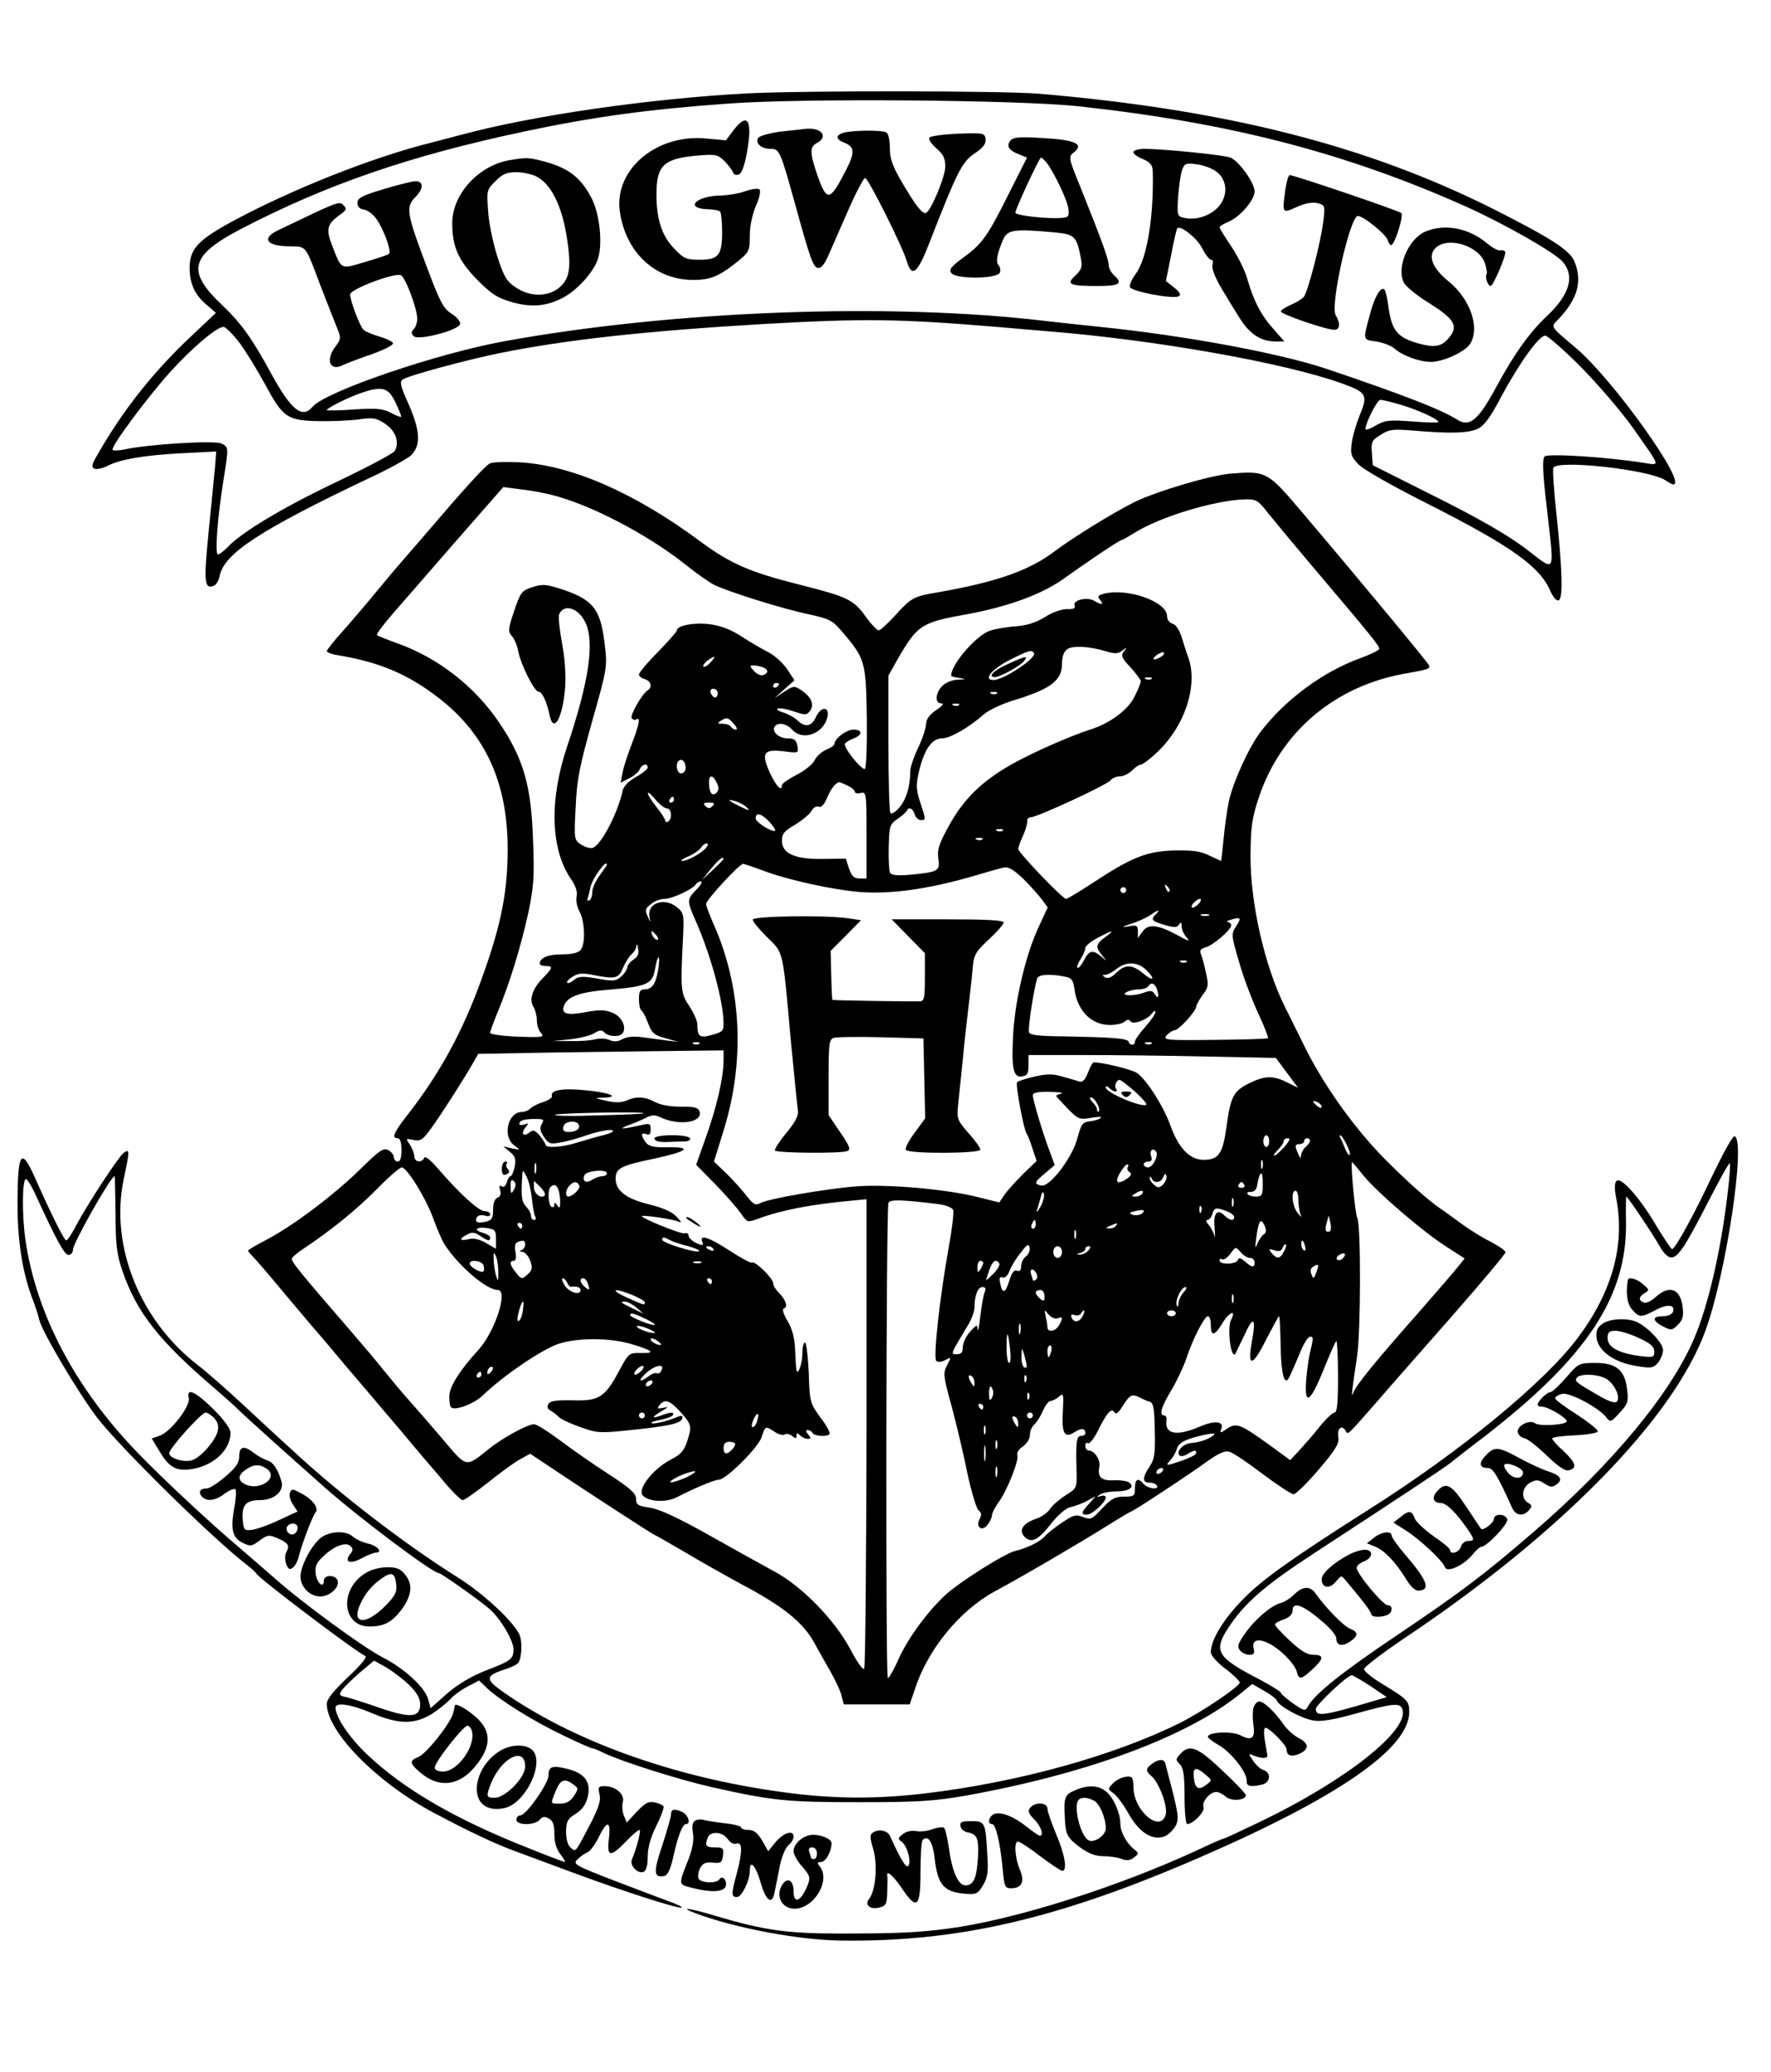 <?xml version="1.0" standalone="no"?>
<!DOCTYPE svg PUBLIC "-//W3C//DTD SVG 20010904//EN"
 "http://www.w3.org/TR/2001/REC-SVG-20010904/DTD/svg10.dtd">
<svg version="1.0" xmlns="http://www.w3.org/2000/svg"
 width="607pt" height="710pt" viewBox="0 0 607 710"
 preserveAspectRatio="xMidYMid meet">

<g transform="translate(0,710) scale(0.1,-0.1)"
fill="#000000" stroke="none">
<path d="M2560 6780 c-333 -18 -732 -75 -980 -142 -41 -11 -100 -26 -130 -34
-177 -47 -411 -138 -603 -236 -164 -84 -197 -115 -197 -186 0 -55 18 -93 60
-128 l30 -26 -90 -85 c-124 -117 -229 -249 -313 -396 -23 -38 -25 -48 -13 -53
8 -3 27 1 43 9 44 23 125 37 255 44 l119 6 -4 -54 c-3 -30 -13 -130 -22 -222
-17 -171 -15 -197 18 -184 8 3 17 18 20 34 15 77 142 159 517 337 63 29 125
64 138 75 36 35 33 86 -11 184 -25 56 -28 70 -16 77 21 14 226 69 336 91 225
45 495 75 903 99 340 19 458 18 795 -10 61 -5 139 -12 175 -15 367 -29 813
-108 1010 -179 84 -30 89 -40 61 -107 -12 -30 -25 -73 -28 -97 -5 -38 -2 -47
23 -73 17 -18 116 -74 235 -134 290 -147 389 -217 424 -303 9 -19 20 -32 27
-29 16 5 13 106 -8 301 -8 76 -13 145 -10 153 12 29 327 -6 383 -42 12 -8 25
-15 28 -15 51 0 -207 361 -334 468 -91 77 -87 70 -58 100 65 69 81 129 53 197
-16 38 -82 80 -278 179 -435 218 -914 340 -1558 395 -123 10 -799 11 -1000 1z
m1135 -44 c517 -56 916 -159 1330 -344 133 -60 307 -159 332 -190 41 -49 23
-111 -55 -185 -60 -56 -114 -132 -177 -249 -60 -110 -89 -133 -132 -105 -52
33 -182 84 -443 172 -159 54 -486 115 -780 145 -58 6 -141 15 -185 20 -534 64
-1278 36 -1855 -69 -233 -42 -616 -173 -659 -225 -35 -42 -73 -11 -141 113
-67 123 -103 173 -168 235 -124 117 -111 170 63 261 292 152 578 251 970 334
235 50 422 76 700 96 249 19 993 13 1200 -9z m-2876 -808 c22 -29 61 -93 88
-142 63 -117 76 -126 183 -129 47 -1 110 2 140 6 49 7 60 5 90 -15 36 -24 50
-63 33 -93 -5 -9 -94 -56 -199 -106 -187 -89 -326 -173 -373 -223 -14 -14 -29
-26 -34 -26 -11 0 -2 125 19 255 18 114 18 112 -6 125 -22 12 -253 -2 -333
-20 -20 -4 -39 -5 -41 -1 -7 10 118 178 196 265 76 84 161 156 184 156 7 0 31
-24 53 -52z m4599 -85 c59 -60 139 -153 178 -208 99 -141 95 -129 38 -121
-124 20 -329 33 -340 22 -8 -8 -7 -53 7 -171 27 -241 35 -226 -73 -144 -64 48
-160 103 -308 177 l-215 108 -3 42 c-3 38 0 44 30 62 29 19 42 20 108 15 125
-11 193 -10 225 6 22 10 44 40 81 111 62 115 129 208 150 208 8 0 63 -48 122
-107z m-4062 -123 c12 -25 20 -46 19 -48 -2 -2 -18 4 -36 14 -27 14 -50 16
-126 11 -51 -4 -93 -4 -93 -2 0 7 81 47 125 61 67 22 87 15 111 -36z m3442 -6
c59 -17 132 -50 132 -60 0 -3 -40 -2 -90 2 -80 6 -93 4 -125 -14 -19 -12 -35
-17 -35 -12 0 20 40 100 51 100 6 0 36 -7 67 -16z"/>
<path d="M2515 6655 l-27 -36 -63 6 c-171 19 -319 -103 -301 -247 19 -140 119
-236 248 -237 58 -1 87 10 141 51 56 44 57 45 57 104 0 30 9 71 21 99 12 26
17 51 12 56 -4 4 -26 2 -48 -6 -22 -8 -59 -14 -82 -15 -85 0 -130 -43 -49 -47
21 0 40 -4 44 -8 4 -4 7 -35 7 -69 0 -81 -12 -96 -78 -96 -45 0 -54 4 -87 39
-42 44 -60 100 -60 185 0 100 25 123 141 133 62 5 69 4 92 -19 13 -13 26 -30
29 -38 2 -8 11 -11 20 -8 10 4 20 30 28 75 20 111 3 140 -45 78z"/>
<path d="M2675 6649 c-38 -5 -72 -15 -76 -21 -12 -18 10 -38 41 -38 32 0 34
-6 84 -185 53 -193 63 -220 79 -223 11 -2 22 11 35 40 11 24 41 94 68 155 27
62 54 113 59 113 11 0 128 -234 143 -285 17 -58 37 -42 77 62 97 248 111 276
155 307 30 20 40 34 38 50 -3 20 -7 21 -93 18 -49 -2 -94 -8 -99 -13 -5 -5 4
-20 22 -36 25 -21 32 -36 32 -63 0 -36 -52 -160 -68 -160 -14 0 -35 28 -81
106 -32 55 -41 80 -41 116 0 26 -5 50 -12 54 -14 9 -118 8 -147 -1 -28 -8 -27
-23 3 -34 36 -14 37 -34 4 -97 -55 -106 -64 -107 -98 -10 -25 74 -25 93 0 106
39 21 17 52 -33 49 -12 -1 -53 -6 -92 -10z"/>
<path d="M3463 6618 c-15 -18 -5 -34 30 -47 l27 -11 -56 -111 c-78 -157 -96
-183 -159 -229 -46 -34 -54 -44 -44 -56 17 -21 157 -20 166 2 3 8 1 20 -5 26
-10 10 -4 42 18 91 15 30 39 33 172 21 72 -7 78 -12 93 -91 5 -27 2 -37 -19
-57 -33 -30 -21 -36 74 -36 76 0 90 8 60 35 -11 10 -20 26 -20 36 0 19 -20 76
-95 263 -44 108 -44 109 -23 125 34 28 2 42 -109 48 -78 5 -101 3 -110 -9z
m124 -75 c26 -34 72 -130 75 -159 3 -26 0 -29 -27 -31 -51 -3 -155 9 -155 18
0 12 82 189 88 189 3 0 11 -8 19 -17z"/>
<path d="M3885 6580 c-3 -5 10 -16 30 -24 28 -12 35 -21 36 -43 4 -156 -20
-300 -58 -351 -14 -18 -23 -39 -20 -46 6 -15 149 -42 167 -31 9 5 4 14 -16 30
l-28 22 18 89 c9 49 19 90 21 92 11 11 68 -34 85 -68 11 -22 25 -40 31 -40 6
0 8 -7 5 -16 -5 -14 11 -53 47 -109 6 -11 26 -43 44 -72 35 -57 74 -83 124
-83 l31 0 -35 40 c-43 47 -69 96 -91 171 -8 31 -34 82 -56 115 -22 32 -40 62
-40 65 0 4 14 12 30 19 40 16 90 75 90 104 0 29 -53 104 -83 116 -21 9 -231
30 -296 30 -16 0 -33 -4 -36 -10z m284 -68 c39 -29 41 -85 5 -123 -29 -30 -78
-45 -117 -35 -22 5 -23 9 -19 73 3 37 9 79 14 92 8 21 13 23 50 18 23 -3 53
-14 67 -25z"/>
<path d="M1745 6551 c-106 -19 -195 -117 -195 -216 0 -80 21 -127 84 -192 50
-51 71 -64 120 -78 66 -19 117 -15 174 14 50 26 106 88 121 133 17 50 7 148
-18 202 -37 75 -79 109 -163 132 -57 15 -62 15 -123 5z m94 -56 c49 -25 86
-98 103 -204 18 -110 11 -150 -31 -181 -40 -28 -97 -26 -143 5 -32 21 -41 37
-64 108 -14 45 -29 114 -31 154 -5 70 -5 73 25 102 24 25 39 31 72 31 22 0 54
-7 69 -15z"/>
<path d="M4406 6454 c-12 -87 -12 -86 39 -63 29 13 53 17 71 13 25 -7 26 -9
20 -59 -8 -71 -53 -244 -67 -262 -7 -8 -27 -20 -46 -28 -18 -8 -33 -18 -33
-22 0 -10 156 -63 183 -63 20 0 22 22 5 50 -20 32 49 340 76 340 19 0 95 -62
102 -82 3 -10 8 -18 12 -18 12 0 44 102 35 110 -8 8 -368 130 -382 130 -5 0
-11 -21 -15 -46z"/>
<path d="M1315 6452 c-74 -22 -90 -31 -90 -47 0 -13 8 -21 22 -23 13 -2 32
-16 43 -32 26 -37 53 -112 43 -120 -5 -4 -42 -16 -83 -28 -84 -25 -79 -28
-112 58 -21 53 -17 72 23 101 27 19 29 23 16 36 -14 15 -18 13 -224 -86 -59
-28 -39 -55 41 -55 56 -1 52 5 101 -126 39 -100 46 -118 64 -163 10 -24 8 -32
-9 -54 -35 -45 -20 -86 23 -65 12 6 57 23 100 38 43 15 76 32 74 38 -2 6 -23
16 -47 23 -24 7 -48 17 -54 23 -13 13 -46 100 -46 121 0 18 150 75 174 66 15
-6 56 -114 56 -149 0 -13 -5 -29 -12 -36 -9 -9 -9 -15 0 -24 16 -16 156 21
159 42 2 8 -12 24 -29 35 -28 17 -40 40 -85 160 -70 185 -73 206 -39 240 29
29 28 55 -1 54 -10 0 -58 -12 -108 -27z"/>
<path d="M4884 6306 c-58 -26 -99 -125 -72 -175 7 -13 46 -45 87 -70 84 -53
100 -77 70 -115 -28 -35 -50 -39 -114 -21 -66 20 -85 44 -96 122 -4 30 -10 58
-14 61 -12 12 -34 -25 -49 -83 -25 -92 -26 -89 21 -95 23 -4 50 -14 61 -23 27
-25 87 -47 126 -47 43 0 118 35 135 62 34 55 1 152 -73 213 -57 46 -73 88 -46
115 41 41 148 9 169 -51 6 -17 9 -35 6 -39 -6 -10 5 -40 14 -40 9 0 54 106 50
117 -2 4 -9 7 -17 5 -7 -2 -27 9 -45 24 -63 53 -146 69 -213 40z"/>
<path d="M1679 5512 c-15 -6 -90 -89 -224 -246 -27 -32 -63 -72 -78 -90 -15
-17 -53 -62 -85 -101 -31 -38 -83 -99 -114 -134 -32 -35 -58 -68 -58 -72 0 -4
17 -11 38 -14 144 -24 241 -65 349 -149 158 -124 233 -289 233 -516 0 -157
-26 -277 -104 -484 -61 -160 -137 -295 -237 -423 -50 -64 -58 -83 -36 -83 8 0
13 -14 13 -40 0 -27 -4 -40 -13 -40 -7 0 -13 7 -13 15 0 8 -9 19 -19 24 -16 9
-30 0 -93 -62 -89 -88 -229 -194 -321 -243 -37 -19 -67 -37 -67 -39 0 -2 8
-12 18 -22 10 -10 54 -61 97 -113 44 -52 89 -106 101 -120 12 -14 42 -48 66
-77 23 -28 73 -87 110 -130 36 -43 97 -114 135 -159 37 -45 97 -115 133 -157
35 -43 69 -77 76 -77 6 0 44 27 85 59 41 33 90 69 110 80 l36 20 93 -62 c120
-80 331 -217 335 -217 2 0 50 -28 107 -61 57 -34 141 -81 187 -106 144 -76
213 -131 252 -202 11 -20 35 -63 54 -96 19 -33 37 -72 40 -88 l7 -27 113 0
113 0 18 53 c44 135 152 268 273 334 95 51 293 167 384 224 43 27 80 49 82 49
7 0 206 131 263 173 38 27 60 37 75 33 12 -3 63 -37 114 -76 51 -38 99 -70
107 -70 7 0 46 38 86 85 58 68 71 90 67 110 -5 29 11 45 24 24 10 -16 1 -24
111 101 40 47 156 178 256 292 100 114 182 212 182 217 0 6 -24 22 -52 37 -29
14 -75 43 -103 64 -27 20 -59 43 -71 51 -38 25 -124 103 -190 170 -108 110
-214 261 -278 394 -22 44 -49 100 -62 125 -70 141 -119 357 -118 520 1 98 5
127 29 199 75 223 258 378 495 422 86 15 92 17 88 29 -3 9 -239 294 -437 527
-117 138 -121 140 -245 130 -73 -7 -254 -61 -329 -98 -76 -38 -211 -122 -271
-167 -88 -67 -201 -107 -410 -143 -75 -13 -84 -18 -139 -79 -25 -27 -50 -50
-55 -50 -6 0 -26 21 -44 46 -42 59 -62 69 -225 110 -175 44 -240 73 -343 149
-225 167 -441 261 -620 271 -47 2 -92 1 -101 -4z m213 -108 c132 -33 329 -136
458 -239 36 -29 79 -59 96 -68 45 -23 235 -83 327 -102 69 -15 81 -21 112 -58
81 -94 83 -104 86 -298 1 -96 -2 -174 -7 -174 -14 -1 -75 76 -68 87 3 5 17 13
30 18 31 12 31 30 -1 30 -24 0 -65 -31 -65 -49 0 -5 -13 -14 -29 -20 -15 -7
-33 -23 -39 -36 -6 -13 -34 -36 -62 -50 -27 -14 -50 -30 -50 -35 0 -24 -18 -6
-40 39 -32 70 -24 85 44 77 53 -7 53 -7 49 18 -4 21 -11 26 -33 26 -30 0 -56
23 -45 40 10 16 40 12 60 -10 36 -40 107 -15 121 43 8 36 -21 38 -38 3 -15
-35 -37 -40 -63 -16 -12 12 -35 24 -51 29 -15 4 -24 10 -19 13 6 3 30 -1 54
-9 41 -14 46 -14 58 2 15 22 3 48 -32 71 -23 15 -26 14 -57 -6 l-33 -22 34 31
34 30 -25 38 c-14 21 -43 47 -64 58 -22 11 -63 35 -92 54 -35 23 -71 37 -108
42 -54 7 -114 -4 -114 -21 0 -4 -29 -37 -65 -74 -36 -36 -65 -71 -65 -77 0 -6
9 -13 20 -16 21 -6 27 -28 10 -38 -19 -12 -61 -85 -55 -96 4 -5 11 -7 16 -4
15 10 10 -18 -16 -85 -13 -34 -28 -78 -31 -97 l-7 -35 31 16 c16 8 32 22 35
31 7 17 27 21 27 5 0 -5 -18 -20 -40 -32 -26 -15 -43 -32 -46 -48 -17 -77 -73
-184 -102 -195 -8 -3 -26 2 -40 11 -24 16 -25 17 -19 128 4 94 13 139 57 296
52 184 52 185 42 267 -14 118 -41 151 -156 187 -45 14 -58 15 -92 4 -36 -12
-40 -17 -62 -82 -21 -62 -21 -70 -8 -85 9 -10 19 -33 22 -52 9 -46 55 -139 70
-139 12 0 28 -34 38 -82 14 -64 45 -6 53 97 3 44 -1 101 -11 152 -8 46 -13 89
-10 97 15 38 64 25 89 -24 34 -66 15 -202 -62 -430 -61 -183 -56 -350 14 -452
17 -25 23 -45 19 -61 -3 -13 2 -36 11 -52 18 -35 20 -110 3 -130 -8 -10 -31
-15 -64 -15 -48 0 -76 -12 -76 -32 0 -4 9 -8 20 -8 27 0 25 -6 -10 -42 -35
-35 -48 -74 -31 -99 6 -10 11 -31 11 -46 0 -14 6 -34 14 -42 13 -15 6 -16 -80
-13 -52 2 -94 8 -94 13 0 5 12 38 26 72 39 93 78 219 104 336 19 90 22 124 17
250 -6 189 -32 280 -116 405 -83 123 -208 221 -347 271 -36 13 -69 26 -72 29
-3 3 22 36 54 73 161 185 282 324 328 376 l51 58 55 -7 c30 -3 81 -12 112 -20z
m2455 -63 c21 -26 83 -101 138 -166 217 -256 245 -290 242 -299 -2 -5 -31 -19
-64 -31 -128 -46 -258 -142 -342 -252 -40 -52 -95 -173 -109 -238 -6 -28 -14
-85 -18 -127 -4 -43 -8 -78 -9 -78 0 0 -19 9 -41 19 -30 15 -57 18 -120 17
-95 -3 -146 -24 -277 -110 -47 -31 -89 -56 -93 -56 -12 0 -164 159 -164 171 0
5 7 26 17 47 9 20 15 43 14 50 -1 6 5 12 13 12 21 0 259 110 272 126 6 8 21
14 33 14 11 0 30 9 41 20 11 11 24 20 30 20 5 0 28 16 49 36 103 92 151 241
111 339 -4 11 -13 39 -20 62 -8 25 -20 43 -31 46 -11 3 -19 14 -19 26 0 49
-134 97 -215 77 -22 -6 -25 -9 -15 -21 15 -18 7 -19 -19 -4 -23 15 -75 3 -68
-15 4 -10 -3 -14 -26 -13 -19 0 -50 -11 -75 -27 -31 -19 -61 -29 -100 -32 -31
-2 -71 -9 -89 -15 -46 -15 -133 -115 -133 -154 0 -2 12 -6 28 -8 25 -4 25 -4
-5 -6 -18 0 -42 -10 -53 -21 -24 -24 -27 -60 -4 -60 11 0 4 -9 -17 -23 -23
-15 -34 -31 -35 -47 0 -14 -12 -51 -27 -82 -15 -31 -27 -67 -27 -80 0 -52 -14
-97 -36 -123 -13 -16 -27 -25 -32 -21 -4 4 -7 112 -7 239 l0 232 32 57 c68
117 80 125 235 153 144 26 262 70 335 123 78 56 191 132 198 132 3 0 22 11 43
24 87 55 275 112 379 115 39 1 45 -3 80 -48z m-555 -473 c30 -9 41 -8 55 3 16
13 17 12 5 -3 -11 -14 -8 -22 23 -55 19 -21 35 -42 35 -47 0 -5 -9 -29 -21
-52 -21 -45 -84 -92 -150 -113 -72 -23 -204 -81 -277 -123 -98 -56 -160 -117
-210 -208 -34 -62 -40 -81 -36 -111 7 -43 0 -47 -94 -56 -44 -4 -66 -2 -71 6
-4 6 -6 46 -5 88 2 72 3 78 30 97 16 11 31 24 32 28 7 15 21 8 27 -12 3 -11
13 -20 21 -20 18 0 18 0 -2 61 -14 42 -15 59 -5 102 17 76 44 117 79 117 29 0
94 38 145 83 16 14 61 35 100 47 128 39 167 68 167 126 0 23 6 41 17 49 18 14
76 11 135 -7z m-248 -6 c10 -16 -104 -92 -139 -92 -36 0 -7 36 54 68 68 34 77
37 85 24z m436 -12 c-24 -15 -37 -11 -16 5 11 8 22 12 25 9 3 -3 -1 -9 -9 -14z
m-1545 -20 c-10 -11 -21 -17 -24 -14 -3 3 3 12 13 20 28 20 32 17 11 -6z m179
-16 c20 -8 21 -20 2 -27 -8 -3 -22 3 -32 14 -15 17 -15 19 -1 19 8 0 22 -3 31
-6z m1333 -40 c-3 -3 -12 -4 -19 -1 -8 3 -5 6 6 6 11 1 17 -2 13 -5z m-1277
-18 c0 -3 -4 -8 -10 -11 -5 -3 -10 -1 -10 4 0 6 5 11 10 11 6 0 10 -2 10 -4z
m-210 -31 c0 -8 -4 -15 -9 -15 -5 0 -11 7 -15 15 -3 9 0 15 9 15 8 0 15 -7 15
-15z m957 -1 c-3 -3 -12 -4 -19 -1 -8 3 -5 6 6 6 11 1 17 -2 13 -5z m-130 -40
c-3 -3 -12 -4 -19 -1 -8 3 -5 6 6 6 11 1 17 -2 13 -5z m-772 -64 c10 -11 13
-20 7 -20 -6 0 -14 5 -17 10 -3 6 -16 10 -28 10 -18 0 -19 2 -7 10 21 13 24
13 45 -10z m-165 -151 c0 -10 -7 -19 -15 -19 -15 0 -21 31 -9 43 11 10 24 -3
24 -24z m107 -52 c8 -16 7 -25 -2 -34 -15 -13 -25 2 -25 38 0 26 15 24 27 -4z
m448 -9 c14 -6 25 -16 25 -21 0 -5 9 -7 20 -4 19 5 20 0 20 -144 l0 -149 -24
0 c-19 0 -27 8 -36 34 l-11 34 -77 -1 c-96 -2 -142 18 -142 62 0 24 8 34 45
55 24 15 50 36 56 47 6 12 17 18 25 15 9 -4 19 7 29 31 13 31 30 52 42 53 1 0
14 -5 28 -12z m-619 -78 c16 0 19 -36 4 -45 -5 -3 -10 -2 -10 3 0 5 -13 26
-30 47 -37 46 -40 69 -4 26 14 -17 32 -31 40 -31z m24 30 c0 -5 -5 -10 -11
-10 -5 0 -7 5 -4 10 3 6 8 10 11 10 2 0 4 -4 4 -10z m250 -27 c12 -12 7 -11
-20 2 -45 22 -52 29 -20 20 14 -4 32 -14 40 -22z m-118 5 c-9 -9 -15 -9 -24 0
-9 9 -7 12 12 12 19 0 21 -3 12 -12z m195 -54 c13 -14 22 -28 20 -30 -8 -8
-67 28 -67 42 0 22 20 17 47 -12z m800 -30 c-3 -3 -12 -4 -19 -1 -8 3 -5 6 6
6 11 1 17 -2 13 -5z m-70 -30 c-3 -3 -12 -4 -19 -1 -8 3 -5 6 6 6 11 1 17 -2
13 -5z m-948 -30 c-15 -18 -63 -44 -81 -44 -7 1 3 8 22 16 19 8 38 22 43 30 4
7 13 14 19 14 6 0 6 -6 -3 -16z m61 -37 c0 -2 -17 -19 -37 -38 l-37 -34 30 37
c25 31 44 46 44 35z m-400 -20 c0 -2 -11 -18 -25 -37 -14 -19 -25 -44 -25 -56
0 -13 -4 -26 -10 -29 -5 -3 -8 0 -6 7 3 7 7 25 10 39 7 30 56 98 56 76z m530
-18 c88 -34 248 -69 345 -76 102 -6 222 10 370 52 50 15 100 29 113 32 18 4
33 -4 69 -38 24 -24 53 -56 64 -71 l20 -27 -30 -65 c-44 -93 -80 -244 -88
-362 -7 -124 -1 -157 30 -152 18 2 22 9 22 38 l0 35 185 0 c102 0 293 -2 424
-5 l239 -5 38 -51 38 -51 -37 18 c-47 24 -76 24 -129 -2 -55 -27 -65 -45 -79
-148 -13 -95 -27 -115 -79 -115 -47 0 -86 40 -114 119 -25 68 -82 157 -115
179 -19 12 -117 36 -147 36 -4 0 -13 -16 -20 -35 -9 -24 -18 -34 -29 -31 -8 3
-34 10 -58 17 -33 10 -54 10 -97 0 -30 -7 -57 -16 -59 -19 -6 -10 23 -164 33
-177 4 -5 13 -29 20 -51 l14 -42 -45 -43 c-24 -24 -53 -56 -64 -71 l-19 -28
-85 21 c-106 25 -300 42 -405 34 -102 -8 -301 -42 -328 -57 -18 -9 -24 -6 -47
23 -14 19 -45 53 -69 77 l-44 42 32 103 c75 238 64 492 -33 710 -14 32 -26 63
-26 70 1 14 114 137 127 137 4 0 33 -10 63 -21z m-223 -67 c-33 -34 -33 -38
-4 -104 53 -119 97 -280 97 -356 0 -24 -5 -29 -40 -38 -42 -12 -50 -6 -50 37
0 11 -12 38 -27 61 -30 44 -31 57 -22 236 4 78 2 85 -20 103 -44 36 -104 15
-95 -33 4 -21 4 -21 -6 2 -10 21 -8 28 11 42 11 10 32 18 46 18 26 0 98 33
108 50 3 5 11 10 17 10 7 0 0 -13 -15 -28z m1621 -7 c-3 -3 -9 2 -12 12 -6 14
-5 15 5 6 7 -7 10 -15 7 -18z m-148 5 c0 -5 -4 -10 -10 -10 -5 0 -10 5 -10 10
0 6 5 10 10 10 6 0 10 -4 10 -10z m250 -45 c-7 -8 -17 -15 -22 -15 -6 0 -5 7
2 15 7 8 17 15 22 15 6 0 5 -7 -2 -15z m-148 -37 c-19 -19 -15 -24 29 -37 34
-10 43 -10 50 1 7 10 9 8 9 -6 0 -11 8 -28 17 -38 13 -15 8 -14 -28 6 -69 38
-104 42 -123 14 l-16 -22 0 23 c0 20 -4 22 -32 17 -26 -4 -24 -2 9 9 24 7 53
21 65 29 27 19 37 21 20 4z m181 -5 c-7 -2 -19 -2 -25 0 -7 3 -2 5 12 5 14 0
19 -2 13 -5z m93 -38 c-16 -25 -16 -30 10 -118 14 -51 44 -130 65 -176 22 -46
37 -86 35 -88 -2 -3 -84 -5 -183 -6 -169 -2 -178 -1 -164 16 9 9 21 17 27 17
14 0 74 66 74 81 0 5 10 23 22 40 20 26 21 34 11 77 -5 26 -13 54 -17 63 -5
12 -1 18 16 23 26 7 88 60 88 76 0 5 -6 10 -12 11 -7 1 -2 4 12 8 33 10 36 6
16 -24z m-1986 -30 c7 -9 8 -15 2 -15 -5 0 -12 7 -16 15 -3 8 -4 15 -2 15 2 0
9 -7 16 -15z m1538 -6 c-33 -24 -34 -35 -10 -63 17 -21 17 -21 -4 -3 -29 24
-41 21 -59 -14 -9 -17 -19 -28 -22 -25 -3 3 2 17 11 30 9 14 16 31 16 38 0 7
20 23 43 35 53 28 60 28 25 2z m-1617 -77 c-12 -8 -21 -20 -21 -27 0 -6 -9
-20 -20 -30 -18 -17 -27 -18 -83 -8 -52 9 -65 8 -80 -5 -9 -8 -20 -13 -23 -9
-3 3 5 12 18 20 18 12 33 14 68 7 79 -16 90 -13 105 23 8 19 21 39 29 47 9 7
17 20 17 29 1 9 4 5 6 -9 4 -17 -1 -29 -16 -38z m85 -34 c-8 -49 -21 -68 -47
-68 -15 0 -19 -7 -19 -34 0 -19 4 -36 8 -38 4 -1 15 -21 23 -43 13 -35 21 -42
59 -52 l45 -13 -40 5 c-22 3 -59 8 -83 11 -28 4 -52 2 -68 -6 -17 -10 -30 -10
-46 -3 -13 5 -34 6 -48 2 -14 -4 -52 -7 -85 -6 l-60 0 60 6 c33 4 70 13 82 21
18 11 25 12 35 2 15 -15 54 -16 63 -1 13 21 -5 57 -36 69 -24 10 -44 11 -92 2
-64 -12 -84 -6 -74 22 12 32 55 47 154 55 131 11 149 19 158 70 4 23 9 41 12
41 3 0 3 -19 -1 -42z m1811 26 c-3 -3 -12 -4 -19 -1 -8 3 -5 6 6 6 11 1 17 -2
13 -5z m-140 -26 c34 -32 28 -44 -8 -14 -38 32 -63 33 -94 2 -15 -15 -28 -20
-37 -15 -11 7 -11 9 0 9 8 0 25 9 39 20 33 26 71 25 100 -2z m-279 -24 c26 -5
30 -11 35 -45 10 -73 58 -121 122 -121 20 0 42 5 49 11 9 8 16 9 20 2 9 -13
57 4 74 26 7 10 12 12 12 5 0 -7 -16 -29 -35 -51 -19 -21 -35 -44 -35 -50 0
-14 -17 -15 -22 0 -4 11 -55 15 -224 18 -84 1 -113 4 -117 14 -5 12 17 151 28
185 5 13 44 16 93 6z m316 -40 c10 -25 6 -41 -5 -22 -8 14 -15 15 -35 8 -35
-14 -85 -13 -64 0 8 5 27 10 42 10 15 0 30 5 33 10 9 15 22 12 29 -6z m-1567
-190 c-3 -3 -12 -4 -19 -1 -8 3 -5 6 6 6 11 1 17 -2 13 -5z m1550 0 c-3 -3
-12 -4 -19 -1 -8 3 -5 6 6 6 11 1 17 -2 13 -5z m-1467 -61 c-1 -58 -24 -158
-61 -261 l-33 -93 66 -67 c36 -37 75 -82 87 -99 22 -32 22 -32 59 -19 81 30
180 49 320 62 l52 5 0 -798 c-1 -439 -4 -803 -8 -810 -4 -7 -23 20 -47 65 -53
100 -165 216 -260 267 -38 21 -140 77 -225 125 -106 60 -170 89 -202 94 -42 6
-48 10 -48 31 0 18 -20 36 -94 84 -51 33 -126 85 -167 116 -40 30 -80 55 -88
55 -23 0 -109 -47 -156 -85 -80 -64 -74 -65 -156 32 -41 48 -94 109 -119 137
-25 28 -63 74 -85 101 -22 28 -71 86 -110 131 -175 202 -205 239 -205 251 0 4
17 19 38 33 91 60 183 134 252 204 41 42 80 76 87 76 18 0 85 -109 109 -178
13 -35 30 -75 39 -88 48 -73 143 -154 181 -154 37 0 -9 -142 -66 -205 -65 -71
-100 -127 -100 -159 0 -18 2 -35 6 -38 12 -13 79 12 108 40 72 70 210 163 265
179 67 20 172 19 244 -2 74 -22 86 -32 35 -31 -42 1 -43 0 -75 -59 -49 -93
-70 -106 -160 -103 -56 1 -77 -2 -83 -12 -6 -10 -4 -18 8 -24 9 -5 22 -15 27
-21 6 -7 38 -22 72 -34 57 -21 68 -22 165 -12 137 14 180 23 186 40 3 10 0 12
-14 7 -37 -16 -86 -27 -91 -22 -3 2 11 8 31 11 20 4 39 11 42 16 7 12 -8 11
-40 -1 -34 -13 -33 -5 2 15 24 14 25 16 4 11 -19 -4 -21 -2 -11 10 18 22 34
17 73 -26 30 -33 35 -45 30 -68 -14 -56 -24 -72 -61 -91 -65 -33 -121 -105
-99 -126 21 -21 79 -24 116 -5 62 32 130 60 144 60 24 0 134 109 146 145 13
40 13 40 45 19 13 -9 29 -13 35 -9 6 4 17 1 25 -5 12 -10 15 -10 15 1 0 10 3
10 12 1 7 -7 18 -12 26 -12 12 0 12 3 2 15 -8 9 -9 15 -2 15 6 0 14 -4 17 -10
7 -11 48 -14 58 -4 4 4 -10 30 -31 57 -36 50 -37 53 -40 154 -3 57 -8 103 -13
103 -5 0 -9 -17 -9 -37 0 -40 -18 -83 -21 -53 -1 8 -3 40 -4 70 -2 37 -10 68
-26 94 -15 26 -19 41 -12 43 15 5 6 30 -19 55 -10 10 -18 24 -18 31 0 17 -64
79 -73 71 -3 -3 -37 15 -75 40 -72 47 -106 58 -95 31 5 -13 2 -14 -21 -4 -14
7 -26 18 -26 25 0 7 -6 11 -13 8 -11 -4 -147 51 -147 59 0 5 105 -10 123 -18
15 -6 14 -3 -5 17 -15 16 -47 30 -92 41 -79 19 -116 47 -116 88 0 36 17 45
132 69 115 25 134 40 48 39 -50 -1 -66 3 -77 17 -17 24 -17 35 2 28 11 -4 15
0 15 16 0 20 -3 22 -32 15 -67 -15 -82 -15 -43 0 22 8 50 20 63 27 16 8 28 8
45 0 64 -31 149 -18 134 21 -4 12 -20 16 -64 15 -35 0 -70 6 -88 16 -35 19
-65 20 -98 5 -16 -7 -38 -8 -68 -1 -44 10 -44 10 -9 11 59 2 15 19 -71 26 -74
7 -115 -1 -107 -21 1 -5 -12 -14 -30 -20 -17 -5 -37 -15 -44 -22 -7 -7 -20
-12 -29 -12 -49 0 -68 -85 -26 -115 22 -16 22 -16 -8 -10 l-30 7 23 -19 c18
-15 21 -25 16 -51 -4 -17 -10 -32 -14 -32 -4 0 -10 -9 -13 -21 -4 -13 -10 -18
-17 -14 -9 5 -10 1 -6 -13 4 -13 1 -22 -9 -26 -9 -3 -15 -18 -15 -40 0 -30 -4
-37 -25 -42 -29 -7 -40 -1 -30 16 4 6 15 8 26 5 11 -4 19 -2 19 4 0 6 -8 11
-19 11 -20 0 -88 62 -159 145 -27 31 -45 45 -48 38 -8 -19 -34 -15 -34 5 0 10
-7 27 -15 40 -15 21 -15 22 12 16 25 -5 32 0 63 43 38 53 115 174 142 222 l17
30 163 3 c90 2 279 4 421 6 l257 3 0 -38z m1410 -103 c24 -22 42 -42 39 -45
-13 -12 -139 41 -139 59 0 6 5 5 12 -2 15 -15 32 -16 23 -2 -7 11 2 30 13 30
4 -1 27 -18 52 -40z m-252 -7 c-10 -2 -18 -6 -18 -8 0 -2 18 -21 39 -43 37
-38 42 -39 81 -32 23 4 38 4 33 0 -4 -5 -21 -10 -37 -12 -26 -3 -30 -9 -43
-57 -17 -67 -96 -171 -125 -163 -25 6 -23 11 15 43 l32 27 -18 49 c-24 63 -57
175 -57 190 0 9 17 13 58 12 31 -1 49 -3 40 -6z m122 -34 c7 -11 9 -23 6 -27
-3 -3 -6 0 -6 6 0 6 -7 18 -16 26 -8 9 -11 16 -5 16 6 0 15 -9 21 -21z m770
-11 c0 -6 -6 -5 -15 2 -8 7 -15 14 -15 16 0 2 7 1 15 -2 8 -4 15 -11 15 -16z
m-2325 -23 c-5 -2 -82 -5 -170 -7 -88 -3 -146 -1 -130 3 29 6 320 11 300 4z
m-348 -36 c-8 -13 -6 -24 7 -44 16 -24 22 -26 54 -20 21 3 65 15 98 27 34 11
70 18 80 16 12 -3 3 -9 -26 -17 -25 -6 -66 -18 -92 -26 -50 -16 -108 -20 -108
-7 -1 4 -10 18 -20 31 -17 19 -23 21 -35 11 -21 -17 -31 -5 -14 17 12 15 12
16 -3 10 -10 -3 -18 -2 -18 2 0 12 16 17 55 17 28 0 31 -2 22 -17z m128 -9 c0
-9 -11 -16 -27 -18 -20 -2 -28 1 -28 12 0 8 6 17 13 19 21 9 42 2 42 -13z
m2365 -50 c0 -11 -4 -20 -10 -20 -5 0 -10 9 -10 20 0 11 5 20 10 20 6 0 10 -9
10 -20z m265 -11 c9 -17 14 -33 11 -36 -3 -3 -10 7 -16 22 -6 15 -13 32 -16
36 -3 5 -3 9 0 9 3 0 13 -14 21 -31z m-213 -9 c-15 -16 -30 -30 -34 -30 -5 0
1 9 12 20 11 11 20 25 20 30 0 6 6 10 14 10 10 0 5 -10 -12 -30z m88 21 c0 -5
-7 -14 -15 -21 -8 -7 -15 -20 -16 -29 0 -12 -2 -11 -9 4 -13 29 -12 35 5 35 8
0 15 5 15 10 0 6 5 10 10 10 6 0 10 -4 10 -9z m-527 -38 c8 -14 -12 -53 -28
-53 -8 0 -15 5 -15 10 0 6 7 10 16 10 11 0 14 6 9 20 -6 19 9 29 18 13z m364
-55 c-3 -7 -5 -2 -5 12 0 14 2 19 5 13 2 -7 2 -19 0 -25z m-2490 -15 c-3 -10
-5 -4 -5 12 0 17 2 24 5 18 2 -7 2 -21 0 -30z m2838 -13 c49 -59 204 -192 283
-242 l62 -40 -21 -26 c-11 -15 -69 -81 -127 -148 -161 -182 -226 -262 -234
-287 -8 -23 -4 13 13 123 13 82 14 452 1 477 -8 16 -25 199 -17 191 2 -2 20
-23 40 -48z m-810 31 c-3 -5 0 -13 6 -17 9 -5 7 -11 -6 -21 -34 -24 -46 -16
-27 17 9 16 21 30 25 30 5 0 6 -4 2 -9z m-2042 -108 c3 -29 8 -57 12 -62 3 -6
1 -11 -4 -11 -6 0 -11 6 -11 14 0 8 -7 21 -15 30 -16 16 -19 31 -16 91 2 40 2
40 15 15 8 -14 16 -48 19 -77z m257 87 c0 -6 -7 -10 -15 -10 -8 0 -24 -5 -35
-12 -21 -14 -35 -6 -27 15 6 16 77 22 77 7z m1907 -38 c-13 -13 -19 -13 -31
-2 -9 7 -16 18 -15 24 0 7 2 6 6 -1 7 -19 33 -16 40 4 5 12 8 13 11 4 2 -7 -3
-20 -11 -29z m341 -2 c0 -35 -3 -40 -24 -40 -12 0 -25 4 -28 9 -3 5 2 8 11 7
10 0 19 7 21 19 10 57 21 60 20 5z m-2567 -17 c-9 -16 -10 -14 -11 12 0 21 3
26 11 18 8 -8 8 -16 0 -30z m106 -19 c-12 -13 -37 6 -37 28 l0 22 22 -21 c12
-13 19 -25 15 -29z m118 35 c7 -10 -21 -38 -37 -39 -12 0 -9 25 4 38 15 15 25
15 33 1z m2280 1 c3 -5 -1 -10 -10 -10 -9 0 -13 5 -10 10 3 6 8 10 10 10 2 0
7 -4 10 -10z m-2351 -16 c3 -9 6 -28 6 -42 0 -21 -2 -24 -10 -12 -7 11 -10 11
-10 2 0 -7 -4 -10 -10 -7 -11 7 -14 58 -3 68 11 11 20 8 27 -9z m1651 -61 c-9
-15 -14 -20 -11 -10 4 11 9 31 13 45 5 19 8 22 11 10 2 -9 -4 -29 -13 -45z
m350 47 c-3 -5 -14 -10 -23 -10 -15 0 -15 2 -2 10 20 13 33 13 25 0z m535 -19
c0 -16 3 -38 6 -48 6 -16 5 -16 -9 2 -18 22 -23 75 -7 75 6 0 10 -13 10 -29z
m-223 -23 c-3 -7 -5 -2 -5 12 0 14 2 19 5 13 2 -7 2 -19 0 -25z m-1009 6 c24
-3 46 -12 49 -20 3 -8 -4 -67 -16 -132 -30 -168 -53 -374 -42 -385 5 -5 18 -4
31 3 21 11 21 11 6 -18 -14 -27 -13 -37 15 -138 16 -60 41 -163 54 -229 14
-66 32 -125 39 -130 10 -8 11 -16 4 -29 -16 -28 8 -46 27 -20 8 10 15 25 15
32 0 7 10 28 23 45 30 42 70 144 64 161 -3 8 5 21 19 30 14 10 24 26 24 40 0
13 7 29 16 36 8 8 21 28 29 47 8 18 19 33 26 33 7 0 20 7 29 15 15 13 16 9 13
-48 -5 -78 5 -97 40 -74 24 15 37 14 37 -5 0 -4 -7 -8 -15 -8 -16 0 -18 -22
-15 -127 1 -50 0 -53 -37 -76 -22 -14 -46 -35 -54 -47 -8 -13 -30 -28 -48 -34
-45 -15 -61 -40 -39 -62 23 -23 47 -11 92 47 23 29 50 52 65 55 14 3 40 12 56
21 l30 16 -22 -25 c-27 -29 -29 -38 -8 -38 18 0 65 43 65 59 0 6 -8 8 -17 5
-15 -5 -16 -4 -3 5 8 6 34 11 57 11 44 0 65 16 42 31 -8 5 -31 8 -52 7 -43 -2
-56 11 -49 47 4 24 -17 55 -37 55 -6 0 -11 7 -11 16 0 8 4 13 9 9 5 -3 19 14
31 37 33 67 49 85 59 70 6 -10 14 -4 30 22 24 38 31 41 59 27 9 -5 24 -12 33
-14 12 -4 16 -23 17 -99 2 -79 -1 -98 -18 -123 -25 -38 -25 -55 -1 -55 11 0
23 -4 26 -10 10 -16 -31 -11 -45 5 -19 23 -30 18 -30 -14 0 -27 -3 -29 -37
-29 -31 0 -44 -7 -75 -40 -35 -38 -39 -40 -66 -30 -25 10 -34 7 -73 -20 -25
-16 -51 -38 -58 -46 -15 -18 -62 -41 -101 -50 -36 -8 -197 -110 -243 -154 -63
-60 -125 -146 -157 -216 -16 -37 -33 -66 -37 -66 -8 0 -6 1605 2 1628 5 13 42
12 173 -4z m899 -26 c-3 -8 -6 -5 -6 6 -1 11 2 17 5 13 3 -3 4 -12 1 -19z
m-206 -8 c-8 -4 -21 -5 -30 -2 -12 5 -10 8 9 12 29 8 40 3 21 -10z m293 10
c14 -5 26 -14 26 -20 0 -15 -16 -12 -34 6 -25 24 -38 7 -33 -45 2 -25 2 -37 0
-26 -3 11 -12 28 -20 38 -9 9 -11 17 -5 17 6 0 14 9 17 20 7 23 13 24 49 10z
m354 -69 c-15 -5 -18 3 -11 29 l7 25 6 -25 c3 -14 2 -27 -2 -29z m-1008 24 c0
-8 -4 -15 -10 -15 -5 0 -7 7 -4 15 4 8 8 15 10 15 2 0 4 -7 4 -15z m782 -34
c-6 -3 -16 -18 -22 -31 -8 -21 -9 -17 -4 20 8 58 15 69 28 41 7 -16 6 -25 -2
-30z m-2542 29 c0 -5 -2 -10 -4 -10 -3 0 -8 5 -11 10 -3 6 -1 10 4 10 6 0 11
-4 11 -10z m2035 0 c-3 -5 -14 -10 -23 -9 -14 0 -13 2 3 9 27 11 27 11 20 0z
m-2125 -46 l0 -33 -34 20 c-23 13 -43 18 -60 13 -31 -7 -34 1 -5 16 16 9 26 8
44 -4 28 -19 35 -20 35 -6 0 5 -11 12 -25 16 -34 9 -23 22 15 16 27 -4 30 -8
30 -38z m1987 4 c-3 -7 -5 -2 -5 12 0 14 2 19 5 13 2 -7 2 -19 0 -25z m-1389
-8 c9 -5 37 -14 61 -20 23 -6 40 -14 37 -17 -8 -8 -126 28 -126 39 0 11 6 10
28 -2z m-498 -14 c0 -8 -6 -17 -12 -19 -9 -4 -8 -6 2 -6 9 -1 21 -14 27 -30 9
-26 8 -32 -9 -48 -19 -17 -21 -17 -39 6 -22 26 -24 41 -8 41 7 0 9 11 6 29 -4
19 -2 31 6 35 21 8 27 6 27 -8z m2673 -6 c3 -11 1 -18 -4 -14 -5 3 -9 12 -9
20 0 20 7 17 13 -6z m-957 -35 c-9 -7 -16 -22 -16 -33 0 -14 -5 -20 -14 -16
-10 4 -18 -6 -27 -35 -13 -43 -24 -46 -31 -7 -4 17 -1 23 8 19 8 -3 18 6 24
22 5 14 22 43 38 62 22 30 28 33 31 18 2 -10 -4 -24 -13 -30z m884 16 c-13
-25 -23 -26 -41 -5 -12 15 -11 16 9 10 16 -5 24 -3 28 9 4 9 9 14 11 11 3 -2
0 -14 -7 -25z m-1955 9 c3 -6 -1 -7 -9 -4 -18 7 -21 14 -7 14 6 0 13 -4 16
-10z m1195 -10 c0 -11 -7 -20 -15 -20 -8 0 -15 9 -15 20 0 11 7 20 15 20 8 0
15 -9 15 -20z m90 5 c-7 -8 -20 -14 -29 -14 -13 1 -13 2 2 6 9 2 17 9 17 14 0
5 5 9 11 9 8 0 8 -5 -1 -15z m554 -25 c9 0 16 -7 16 -15 0 -20 -9 -19 -33 3
-15 12 -21 14 -24 5 -6 -16 -63 -17 -63 -2 0 5 4 8 9 4 6 -3 18 6 28 19 18 25
18 25 35 6 9 -11 23 -20 32 -20z m-2576 -50 c0 -32 -1 -33 -8 -10 -4 14 -8 39
-8 55 -1 25 1 27 8 10 5 -11 8 -36 8 -55z m2894 48 c-6 -6 -15 -8 -19 -4 -4 4
-1 11 7 16 19 12 27 3 12 -12z m-2945 -23 c3 -9 3 -18 0 -21 -7 -8 -47 15 -47
26 0 16 40 11 47 -5z m746 8 c-7 -2 -19 -2 -25 0 -7 3 -2 5 12 5 14 0 19 -2
13 -5z m967 0 c0 -5 -5 -15 -10 -23 -8 -12 -10 -11 -10 8 0 12 5 22 10 22 6 0
10 -3 10 -7z m55 -2 c3 -5 -6 -21 -20 -35 -14 -14 -25 -24 -25 -22 0 2 5 17
11 35 11 31 23 39 34 22z m1086 -32 c-8 -22 -10 -22 -16 -5 -5 11 -3 21 6 26
19 12 21 7 10 -21z m-958 -4 c4 -8 2 -17 -3 -20 -6 -4 -10 -4 -10 -1 0 2 -3
11 -6 20 -3 9 -2 16 4 16 5 0 12 -7 15 -15z m-1609 -30 c3 -8 9 -15 13 -14 19
3 33 -2 33 -11 0 -20 -38 -9 -54 15 -9 14 -12 25 -7 25 5 0 11 -7 15 -15z m70
-1 c9 -24 7 -28 -9 -14 -17 14 -20 30 -6 30 5 0 12 -7 15 -16z m426 6 c0 -5
-2 -10 -4 -10 -3 0 -8 5 -11 10 -3 6 -1 10 4 10 6 0 11 -4 11 -10z m935 -37
c-4 -10 -11 -47 -15 -83 -4 -36 -8 -56 -9 -45 -1 18 -4 17 -26 -8 -14 -15 -25
-39 -25 -53 0 -17 -5 -24 -20 -24 -23 0 -23 -2 35 95 14 22 25 51 25 65 0 42
12 70 27 70 11 0 13 -5 8 -17z m682 -1 c-10 -10 -17 -27 -18 -38 0 -12 -3 -14
-6 -6 -6 16 16 62 30 62 6 0 3 -8 -6 -18z m-1890 -9 c24 -10 43 -21 43 -25 0
-11 -1 -11 -61 16 -62 28 -46 35 18 9z m1413 -4 c0 -18 -2 -19 -15 -9 -8 7
-15 16 -15 21 0 5 7 9 15 9 9 0 15 -9 15 -21z m647 -21 c-3 -7 -5 -2 -5 12 0
14 2 19 5 13 2 -7 2 -19 0 -25z m-2435 -28 c-2 -17 -8 -33 -14 -36 -5 -3 -6 6
-2 23 12 50 23 59 16 13z m389 10 l24 -21 -35 17 c-43 21 -47 24 -28 24 9 0
26 -9 39 -20z m1444 -37 c18 7 19 3 5 -24 -12 -21 -40 -26 -40 -6 0 6 -3 23
-6 37 -5 24 -5 24 10 6 8 -10 22 -16 31 -13z m85 6 c-12 -21 -31 -22 -38 -1
-2 7 2 10 11 6 8 -3 18 -1 22 5 12 20 16 11 5 -10z m320 11 c0 -5 -7 -10 -15
-10 -8 0 -15 5 -15 10 0 6 7 10 15 10 8 0 15 -4 15 -10z m-1815 -20 c22 -11
34 -19 27 -20 -16 0 -82 27 -82 34 0 10 13 6 55 -14z m2005 -1 c-15 -26 -2
-136 14 -118 1 2 15 31 31 64 31 69 41 61 26 -21 -17 -90 2 -88 48 5 23 44 43
81 45 81 2 0 4 -39 5 -86 1 -88 8 -134 20 -134 6 0 11 10 50 103 11 26 25 47
31 47 12 0 12 -5 1 -50 -5 -19 -11 -63 -14 -97 -7 -92 13 -81 59 33 21 52 41
97 44 99 3 2 6 -53 6 -121 0 -90 -3 -124 -12 -124 -6 0 -29 -21 -50 -47 -21
-27 -53 -63 -70 -82 l-32 -34 -71 52 c-100 72 -113 77 -145 56 -23 -16 -26
-16 -20 -1 10 27 -23 30 -76 7 -77 -33 -119 -25 -112 22 2 9 -2 17 -7 17 -19
0 -12 28 24 87 19 32 42 81 51 108 22 67 62 145 74 145 6 0 10 -13 10 -30 0
-40 13 -38 39 5 22 38 50 51 31 14z m-723 -46 c-3 -10 -5 -4 -5 12 0 17 2 24
5 18 2 -7 2 -21 0 -30z m-1257 5 c10 -6 6 -7 -15 -3 -16 4 -34 11 -40 17 -12
12 31 1 55 -14z m1222 -60 c3 -27 2 -48 -3 -48 -5 0 -9 23 -9 52 0 62 5 60 12
-4z m-1196 15 c-6 -6 -36 9 -36 18 0 5 9 4 20 -3 10 -7 18 -14 16 -15z m1337
-23 c-3 -11 -7 -20 -9 -20 -2 0 -4 9 -4 20 0 11 4 20 9 20 5 0 7 -9 4 -20z
m-84 -48 c1 -7 -3 -10 -9 -7 -5 3 -10 21 -9 38 1 31 1 31 9 7 4 -14 8 -31 9
-38z m-1254 -21 c-3 -6 -10 -9 -14 -6 -5 2 -17 -2 -27 -10 -36 -27 -39 -15 -4
15 32 26 62 27 45 1z m-583 -3 c-7 -7 -12 -8 -12 -2 0 6 3 14 7 17 3 4 9 5 12
2 2 -3 -1 -11 -7 -17z m518 7 c-7 -8 -17 -15 -22 -15 -6 0 -5 7 2 15 7 8 17
15 22 15 6 0 5 -7 -2 -15z m-550 -15 c0 -5 -5 -10 -11 -10 -5 0 -7 5 -4 10 3
6 8 10 11 10 2 0 4 -4 4 -10z m1690 -28 c0 -15 -2 -15 -10 -2 -13 20 -13 33 0
25 6 -3 10 -14 10 -23z m177 6 c-3 -8 -6 -5 -6 6 -1 11 2 17 5 13 3 -3 4 -12
1 -19z m-1282 -8 c-3 -5 -11 -10 -16 -10 -6 0 -7 5 -4 10 3 6 11 10 16 10 6 0
7 -4 4 -10z m1168 -23 c3 -8 1 -20 -4 -28 -6 -10 -9 -7 -9 14 0 29 5 35 13 14z
m124 -29 c-3 -8 -6 -5 -6 6 -1 11 2 17 5 13 3 -3 4 -12 1 -19z m-157 -28 c0
-5 -2 -10 -4 -10 -3 0 -8 5 -11 10 -3 6 -1 10 4 10 6 0 11 -4 11 -10z m-1160
-30 c0 -5 -4 -10 -10 -10 -5 0 -10 5 -10 10 0 6 5 10 10 10 6 0 10 -4 10 -10z
m385 -19 c-3 -12 -10 -21 -15 -21 -5 0 -4 11 2 25 13 29 23 26 13 -4z m945 19
c0 -5 -4 -10 -10 -10 -5 0 -10 5 -10 10 0 6 5 10 10 10 6 0 10 -4 10 -10z
m-50 -28 c0 -15 -2 -15 -10 -2 -13 20 -13 33 0 25 6 -3 10 -14 10 -23z m-113
-34 c-3 -7 -5 -2 -5 12 0 14 2 19 5 13 2 -7 2 -19 0 -25z m768 -15 c-16 -9
-43 -16 -59 -17 -29 -1 -57 -29 -43 -43 4 -4 17 -2 27 5 24 14 30 15 30 3 0
-5 -21 -16 -47 -25 -58 -20 -60 -20 -41 2 9 9 19 27 22 39 6 20 32 33 91 46
41 9 49 6 20 -10z m-728 -35 c-3 -7 -5 -2 -5 12 0 14 2 19 5 13 2 -7 2 -19 0
-25z m-897 14 c0 -4 -5 -13 -12 -20 -18 -18 -28 -15 -28 8 0 13 7 20 20 20 11
0 20 -4 20 -8z m857 -54 c-2 -13 -4 -3 -4 22 0 25 2 35 4 23 2 -13 2 -33 0
-45z m40 -55 c-3 -10 -5 -4 -5 12 0 17 2 24 5 18 2 -7 2 -21 0 -30z m568 17
c-3 -5 -11 -10 -16 -10 -6 0 -7 5 -4 10 3 6 11 10 16 10 6 0 7 -4 4 -10z
m-1630 -21 c-22 -10 -47 -18 -55 -18 -8 0 3 9 25 20 22 10 47 18 55 18 8 0 -3
-9 -25 -20z"/>
<path d="M3453 4824 c-48 -21 -69 -44 -43 -44 17 0 85 37 99 54 18 21 6 19
-56 -10z"/>
<path d="M2580 3949 c0 -7 22 -33 49 -60 57 -56 53 -37 81 -349 12 -124 23
-235 25 -247 2 -16 -10 -39 -40 -75 -24 -29 -41 -56 -39 -60 6 -9 225 -11 248
-2 13 5 8 17 -24 64 l-40 59 0 130 c0 115 2 130 18 135 9 3 82 4 162 2 l145
-4 3 -137 3 -137 -36 -49 c-20 -27 -34 -53 -30 -59 9 -14 255 -13 255 1 0 6
-18 32 -41 57 -38 44 -40 49 -35 97 3 27 10 97 16 155 5 58 15 141 20 185 5
44 12 102 14 130 4 44 10 54 55 96 28 26 51 52 51 58 0 8 -59 11 -192 11
l-192 0 57 -58 57 -58 0 -82 c0 -71 -2 -82 -17 -83 -37 -1 -298 3 -300 5 -1 1
-3 39 -4 85 l-2 83 52 52 52 53 -47 7 c-83 11 -324 7 -324 -5z"/>
<path d="M2243 3198 c2 -8 19 -12 43 -11 21 1 49 2 62 2 13 1 20 6 17 11 -10
15 -128 13 -122 -2z"/>
<path d="M1720 3095 c0 -18 4 -23 15 -19 11 5 13 10 5 19 -5 6 -7 15 -3 18 3
4 1 7 -5 7 -7 0 -12 -11 -12 -25z"/>
<path d="M2360 2920 c35 -24 54 -31 30 -11 -14 11 -29 21 -35 21 -5 0 -3 -5 5
-10z"/>
<path d="M3848 3348 c9 -9 15 -9 24 0 9 9 7 12 -12 12 -19 0 -21 -3 -12 -12z"/>
<path d="M5870 3074 c-64 -137 -129 -254 -139 -254 -3 0 -26 34 -51 75 -57 98
-124 174 -139 159 -8 -7 -8 -26 -1 -63 30 -159 -15 -319 -133 -476 -114 -152
-401 -388 -712 -585 -260 -165 -365 -239 -431 -306 -68 -68 -114 -142 -114
-185 0 -11 21 -35 49 -56 28 -21 50 -43 50 -48 1 -13 -130 -101 -204 -138
-227 -113 -555 -204 -875 -242 -170 -20 -320 -19 -491 5 -374 51 -722 177
-962 348 -54 39 -52 51 13 72 23 7 44 18 47 23 12 20 14 77 2 99 -26 49 -126
141 -213 195 -181 114 -404 285 -567 437 -37 33 -111 102 -166 153 -54 50
-123 111 -153 134 -202 155 -304 412 -256 639 21 98 21 106 -1 89 -20 -17
-123 -175 -161 -246 -15 -29 -30 -53 -35 -53 -7 0 -49 84 -111 223 -43 95 -55
77 -56 -86 -1 -138 17 -252 55 -347 7 -19 16 -46 19 -60 8 -40 131 -247 197
-335 76 -100 396 -415 514 -506 17 -13 31 -26 33 -30 7 -16 342 -269 374 -283
8 -3 -15 -31 -60 -73 -49 -47 -72 -75 -72 -91 0 -96 174 -272 370 -375 120
-64 210 -106 276 -130 21 -8 109 -40 194 -72 169 -63 371 -128 377 -121 2 2
-17 12 -44 21 -26 10 -112 42 -190 72 -134 52 -140 56 -124 72 10 10 25 20 34
24 9 3 27 27 39 52 29 59 42 58 35 -5 -8 -63 5 -65 58 -10 21 22 42 40 47 40
6 0 -9 -60 -26 -101 -9 -20 19 -50 39 -43 10 4 15 21 15 53 0 30 10 66 30 106
16 32 27 62 24 66 -2 4 -15 10 -29 13 -21 5 -32 0 -62 -31 l-35 -38 -10 25
c-5 13 -7 34 -3 47 6 26 -26 53 -63 53 -21 0 -23 -3 -17 -29 5 -22 -4 -47 -35
-107 -50 -95 -46 -90 -65 -74 -9 8 -15 29 -15 54 1 35 5 44 33 61 22 14 35 32
41 57 13 51 -9 82 -69 97 -52 13 -65 9 -65 -22 0 -28 -77 -137 -96 -137 -8 0
-14 -7 -14 -15 0 -20 63 -20 80 0 9 11 17 12 31 4 14 -7 19 -21 19 -53 0 -29
7 -52 21 -70 11 -14 18 -26 15 -26 -3 0 -61 22 -128 49 -246 97 -423 200 -547
317 -63 59 -111 130 -111 163 0 20 55 11 125 -19 92 -39 146 -39 206 -2 24 16
53 39 64 52 11 12 37 31 59 42 l38 20 27 -26 c43 -41 160 -114 259 -161 51
-25 97 -45 101 -45 4 0 22 -7 40 -16 59 -29 258 -92 373 -118 206 -46 254 -51
503 -51 206 0 258 4 368 23 409 74 747 198 931 343 l48 39 40 -23 c22 -12 43
-28 45 -35 8 -19 83 -60 124 -67 26 -5 68 2 147 24 126 35 150 37 158 16 28
-71 -191 -245 -489 -388 -65 -31 -120 -57 -124 -57 -3 0 -40 -16 -82 -36 -274
-128 -637 -243 -861 -272 -105 -14 -179 -17 -375 -17 -180 0 -259 12 -421 60
-89 27 -133 33 -69 9 137 -51 353 -91 494 -93 401 -6 745 73 1231 284 478 207
720 375 720 499 0 38 -5 43 -92 96 -35 21 -63 44 -63 51 0 7 63 55 140 107
533 356 920 751 1030 1052 71 194 140 653 100 667 -6 2 -39 -58 -75 -133z m51
-66 c-23 -194 -66 -381 -114 -493 -80 -189 -282 -433 -553 -666 -166 -143
-239 -199 -466 -352 -189 -127 -280 -200 -304 -242 -11 -19 -12 -19 -53 9 -22
16 -41 32 -41 36 0 4 -33 24 -72 45 -147 76 -160 97 -109 176 56 86 123 145
301 261 290 189 442 290 458 303 9 7 63 50 120 93 352 272 489 480 485 735 -1
48 0 87 1 87 5 0 96 -136 116 -173 10 -18 25 -33 34 -35 24 -5 47 27 128 185
40 78 74 140 77 137 2 -2 -1 -50 -8 -106z m-5525 -65 c0 -106 4 -140 23 -196
49 -143 124 -240 320 -407 29 -25 65 -57 79 -71 23 -23 169 -154 292 -263 122
-108 373 -296 394 -296 8 0 145 -97 175 -124 37 -33 81 -107 81 -137 0 -33 -8
-40 -98 -74 -47 -19 -93 -46 -130 -78 l-56 -50 -8 29 c-10 41 -81 107 -158
146 -67 35 -275 187 -366 268 -28 25 -82 71 -120 104 -100 84 -266 239 -351
327 -215 222 -349 476 -386 732 -12 85 -11 207 2 207 4 0 16 -19 27 -41 79
-172 105 -219 119 -219 8 0 15 8 15 18 0 22 130 252 143 252 1 0 2 -57 3 -127z
m1005 -1615 c28 -28 39 -46 39 -68 0 -45 -33 -48 -138 -12 -48 17 -100 33
-115 37 -25 5 -26 8 -15 24 7 10 35 37 61 60 l49 41 40 -22 c22 -13 58 -40 79
-60z m3296 -5 l56 -38 -44 -13 c-175 -52 -199 -55 -199 -27 0 13 108 115 123
115 4 0 33 -17 64 -37z m-2732 -337 c18 -13 18 -15 2 -40 -12 -18 -26 -26 -47
-26 -35 0 -34 -2 -15 44 16 39 30 44 60 22z"/>
<path d="M5579 2713 c-7 -46 -2 -81 15 -100 24 -28 31 -28 80 -2 41 22 69 19
60 -6 -4 -9 -18 -15 -35 -15 -37 0 -37 -15 1 -35 28 -14 31 -14 51 6 17 17 20
29 16 62 -8 62 -46 75 -92 33 -15 -14 -33 -22 -41 -19 -19 7 -18 20 4 33 16 9
15 11 -7 30 -23 20 -50 26 -52 13z"/>
<path d="M5492 2564 c-17 -12 -22 -24 -20 -46 4 -46 60 -86 134 -98 54 -9 60
-8 77 11 9 12 17 31 17 43 0 23 -48 75 -87 95 -31 16 -95 14 -121 -5z m126
-49 c39 -18 52 -29 52 -46 0 -20 -3 -21 -52 -15 -71 10 -108 30 -108 61 0 21
5 25 28 25 15 0 51 -11 80 -25z"/>
<path d="M5368 2380 c-24 -27 -48 -50 -54 -50 -12 0 -44 -32 -44 -43 0 -4 7
-7 16 -7 20 0 84 -38 84 -50 0 -12 -93 -18 -108 -7 -19 15 -64 -9 -60 -30 2
-10 12 -19 23 -21 11 -2 45 -29 76 -59 35 -34 63 -54 74 -51 32 6 27 25 -14
64 -23 20 -41 41 -41 45 0 5 35 9 77 11 42 2 78 8 79 13 2 6 -30 31 -71 58
-41 26 -75 51 -75 56 0 5 11 12 24 15 26 6 126 -47 152 -81 13 -17 16 -16 45
16 28 30 31 39 26 78 -7 68 -37 93 -108 93 -57 0 -59 -1 -101 -50z m140 -6
c28 -19 47 -63 33 -77 -6 -6 -29 2 -63 22 -78 45 -81 48 -74 60 11 16 78 13
104 -5z"/>
<path d="M5095 2116 c-28 -28 -26 -46 5 -46 17 0 33 -26 83 -137 12 -27 39
-30 58 -7 11 13 10 17 -4 25 -25 15 -21 53 8 69 20 11 28 10 48 -3 21 -13 28
-14 42 -3 24 17 13 32 -33 46 -20 7 -59 25 -87 40 -78 43 -91 45 -120 16z
m125 -61 c0 -23 -29 -25 -50 -3 -10 12 -17 25 -14 29 7 12 64 -11 64 -26z"/>
<path d="M4926 1991 c-20 -22 -14 -41 13 -41 18 0 53 -34 89 -87 27 -38 27
-43 3 -43 -10 0 -21 -9 -24 -20 -5 -19 -37 -29 -37 -11 0 5 -25 26 -56 47 -31
22 -60 49 -65 61 -10 28 -20 29 -50 4 l-23 -18 44 -28 c48 -31 124 -102 132
-124 6 -21 61 3 93 40 13 16 27 29 32 29 20 1 95 81 89 95 -7 19 -46 20 -46 0
0 -13 -38 -42 -44 -33 -2 2 -24 36 -51 76 -50 76 -69 86 -99 53z"/>
<path d="M4709 1831 l-24 -19 27 -11 c32 -12 71 -53 105 -108 15 -26 32 -43
43 -43 45 0 33 34 -42 121 -26 30 -48 61 -48 67 0 18 -35 14 -61 -7z"/>
<path d="M4625 1774 c-54 -28 -95 -65 -95 -85 0 -30 27 -35 49 -8 18 22 18 22
34 3 9 -10 32 -39 51 -62 20 -24 36 -48 36 -53 0 -10 31 -12 54 -3 20 8 21 34
2 34 -16 0 -106 108 -106 128 0 7 11 17 25 22 31 12 33 40 3 40 -13 0 -36 -7
-53 -16z"/>
<path d="M4435 1636 c-13 -13 -34 -26 -47 -29 -32 -9 -89 -57 -122 -106 -24
-34 -26 -43 -16 -56 7 -8 21 -15 32 -15 15 0 19 5 15 20 -12 45 43 37 101 -16
22 -20 43 -47 46 -60 8 -31 14 -30 54 6 40 37 41 50 3 50 -21 0 -43 14 -80 48
-28 26 -51 51 -51 56 0 4 14 12 30 17 19 7 30 18 30 30 0 34 37 20 108 -42 23
-20 42 -43 42 -52 0 -25 19 -30 45 -13 31 20 32 34 3 45 -22 8 -86 74 -118
120 -19 28 -45 27 -75 -3z"/>
<path d="M647 2310 c7 -27 -62 -116 -99 -129 l-28 -10 30 -49 c33 -55 61 -66
121 -53 69 16 119 67 119 122 0 14 -22 44 -59 81 -61 60 -93 75 -84 38z m88
-70 c12 -13 15 -27 11 -44 -9 -35 -61 -93 -90 -100 -29 -7 -76 8 -76 25 0 16
110 139 125 139 6 0 20 -9 30 -20z"/>
<path d="M820 2111 c0 -23 -11 -39 -47 -70 -27 -23 -55 -41 -64 -41 -23 0 -30
-11 -18 -27 17 -19 46 -16 79 9 16 12 33 19 37 15 3 -4 2 -32 -4 -63 -13 -74
-7 -102 28 -120 27 -13 31 -13 58 7 27 20 33 21 61 9 37 -16 44 -25 32 -47 -6
-11 -6 -28 -1 -42 7 -18 12 -21 23 -12 8 6 16 22 19 34 11 45 47 140 58 154
14 16 -10 47 -54 69 -24 13 -28 13 -33 -1 -4 -8 1 -26 10 -40 l16 -24 -65 -30
c-35 -17 -77 -31 -92 -33 -26 -3 -28 0 -31 35 -4 50 11 67 59 67 48 0 83 30
74 63 -12 42 -28 67 -49 73 -12 4 -32 15 -45 25 -34 27 -51 24 -51 -10z m96
-45 c39 -30 -24 -74 -73 -53 -29 13 -29 32 -1 51 28 20 49 20 74 2z m104 -200
c0 -20 -19 -31 -32 -18 -6 6 -7 15 -4 21 10 16 36 13 36 -3z"/>
<path d="M1096 1828 c-33 -30 -66 -96 -66 -130 0 -36 32 -68 68 -68 33 0 67
32 59 55 -8 20 -47 20 -47 -1 0 -29 -25 -8 -28 25 -3 25 3 38 29 61 36 34 75
48 91 32 8 -8 8 -15 -1 -26 -23 -28 -2 -37 37 -16 20 11 43 20 50 20 26 0 5
25 -27 31 -17 4 -40 14 -50 23 -26 24 -85 20 -115 -6z"/>
<path d="M1253 1710 c-91 -55 -81 -183 13 -183 50 0 76 14 109 56 36 49 41 86
15 120 -17 22 -30 27 -63 27 -24 0 -56 -8 -74 -20z m105 -39 c3 -27 -4 -40
-41 -77 -64 -63 -113 -59 -83 8 17 38 41 67 76 91 33 23 44 17 48 -22z"/>
<path d="M4296 1248 c-3 -13 -3 -39 0 -59 7 -45 -6 -55 -44 -35 -29 15 -112
12 -112 -5 0 -4 17 -17 38 -29 42 -24 97 -94 95 -122 -2 -19 15 -22 55 -12 27
8 29 40 3 49 -11 3 -27 18 -36 32 -17 25 -17 26 1 18 28 -11 49 -11 48 0 -1 6
-5 29 -9 53 -4 23 -3 42 2 42 14 0 73 -60 73 -75 0 -21 16 -26 44 -14 34 16
33 35 -3 54 -16 8 -40 29 -52 47 -31 44 -67 78 -83 78 -8 0 -16 -10 -20 -22z"/>
<path d="M1559 1257 c0 -1 -2 -12 -5 -24 -6 -33 -93 -143 -120 -153 -30 -12
-30 -21 -1 -47 71 -65 146 -55 207 29 44 60 42 108 -7 153 -30 27 -70 50 -74
42z m59 -91 c11 -52 -51 -136 -99 -136 -17 0 -29 5 -29 13 0 20 101 148 113
144 7 -2 14 -12 15 -21z"/>
<path d="M1714 1101 c-43 -26 -73 -71 -79 -117 -7 -61 32 -93 95 -79 71 16
138 155 95 198 -22 22 -73 21 -111 -2z m86 -54 c0 -38 -68 -107 -105 -107 -29
0 -30 5 -11 52 37 88 116 125 116 55z"/>
<path d="M4045 1090 c-16 -18 -16 -20 -1 -35 12 -13 16 -37 16 -111 0 -52 4
-94 9 -94 20 0 62 43 56 58 -7 18 22 52 43 52 9 0 23 -7 33 -16 19 -17 69 -13
69 5 0 5 -36 43 -81 85 -85 81 -112 91 -144 56z m86 -70 c24 -20 24 -20 4 -35
-27 -21 -39 -14 -43 23 -4 37 6 40 39 12z"/>
<path d="M3948 1056 c-23 -17 -22 -24 1 -44 25 -23 55 -105 46 -131 -19 -61
-108 13 -110 93 -1 37 -4 41 -26 38 -13 -1 -33 -11 -44 -22 -19 -20 -19 -20 2
-35 11 -8 35 -40 52 -71 38 -67 87 -95 129 -73 13 8 28 25 34 38 9 26 7 38
-38 209 -4 16 -24 15 -46 -2z"/>
<path d="M3683 965 c-34 -14 -38 -25 -33 -100 2 -50 9 -63 52 -95 29 -21 53
-30 79 -30 21 0 49 -4 62 -9 18 -7 30 -6 43 4 17 13 18 15 3 27 -28 22 -49 61
-49 89 0 38 -26 95 -52 113 -27 20 -63 20 -105 1z m67 -35 c19 -10 40 -59 40
-95 0 -24 -41 -52 -60 -40 -28 17 -52 119 -33 138 9 10 31 9 53 -3z"/>
<path d="M3531 906 c-9 -11 -7 -19 14 -40 23 -23 34 -56 19 -56 -3 0 -23 13
-44 30 -45 36 -86 52 -111 45 -19 -6 -27 -35 -9 -35 13 0 27 -60 36 -147 6
-67 8 -73 29 -73 38 0 48 23 30 65 -17 42 -20 95 -6 95 6 0 40 -22 76 -50 36
-27 70 -50 76 -50 18 0 9 56 -21 125 -16 39 -30 78 -30 88 0 21 -42 24 -59 3z"/>
<path d="M2300 884 c0 -9 -14 -57 -30 -107 -31 -91 -30 -112 6 -105 12 2 21
20 31 63 16 73 32 115 44 115 17 0 9 29 -10 40 -28 14 -41 12 -41 -6z"/>
<path d="M2382 861 c-9 -5 -11 -19 -7 -42 4 -23 -1 -52 -15 -89 -36 -91 -36
-86 14 -99 63 -16 105 -14 113 5 7 19 -11 41 -21 25 -10 -16 -66 -13 -72 3 -3
8 0 24 6 36 9 16 19 20 43 18 28 -3 32 0 35 25 3 24 0 27 -27 27 -32 0 -36 6
-25 34 9 23 50 20 68 -5 9 -13 21 -19 30 -16 21 8 21 -29 1 -103 -19 -70 -19
-80 1 -80 16 0 44 56 44 90 0 41 20 18 37 -40 17 -61 39 -79 47 -37 3 12 10
50 17 84 6 36 20 70 30 79 11 9 19 23 19 31 0 24 -34 14 -61 -18 l-26 -32 -21
37 c-16 26 -28 36 -47 36 -14 0 -25 4 -25 9 0 4 -26 11 -58 14 -32 4 -65 9
-73 12 -8 2 -20 1 -27 -4z"/>
<path d="M3292 843 c2 -10 12 -19 23 -21 34 -6 40 -20 37 -84 -4 -73 -15 -98
-43 -98 -25 0 -46 48 -57 130 -5 33 -12 63 -16 67 -3 4 -21 2 -39 -4 -17 -7
-43 -10 -57 -7 -14 3 -34 -1 -45 -10 -18 -14 -19 -16 -3 -28 19 -15 33 -73 20
-82 -8 -5 -25 23 -62 104 -8 18 -39 24 -58 11 -11 -7 -11 -17 1 -57 16 -54 8
-143 -14 -170 -17 -21 3 -38 35 -30 23 6 26 12 27 54 1 26 1 50 0 55 -3 21 20
1 50 -43 52 -77 64 -66 64 57 0 56 3 104 7 108 19 20 36 -7 42 -67 10 -84 31
-109 96 -116 46 -4 50 -3 69 28 16 27 19 46 15 104 -6 113 -8 116 -55 116 -33
0 -40 -3 -37 -17z"/>
<path d="M2775 812 c-29 -6 -55 -32 -55 -55 0 -11 13 -35 30 -53 26 -30 28
-38 19 -61 -22 -57 -49 -70 -49 -24 0 37 -19 50 -37 26 -27 -38 -5 -84 39 -85
68 -1 127 98 87 146 -9 11 -8 14 5 14 16 0 36 36 36 65 0 16 -47 33 -75 27z
m25 -62 c0 -11 -4 -20 -10 -20 -5 0 -10 2 -10 4 0 2 -3 11 -6 20 -4 11 -1 16
10 16 9 0 16 -8 16 -20z"/>
</g>
</svg>
